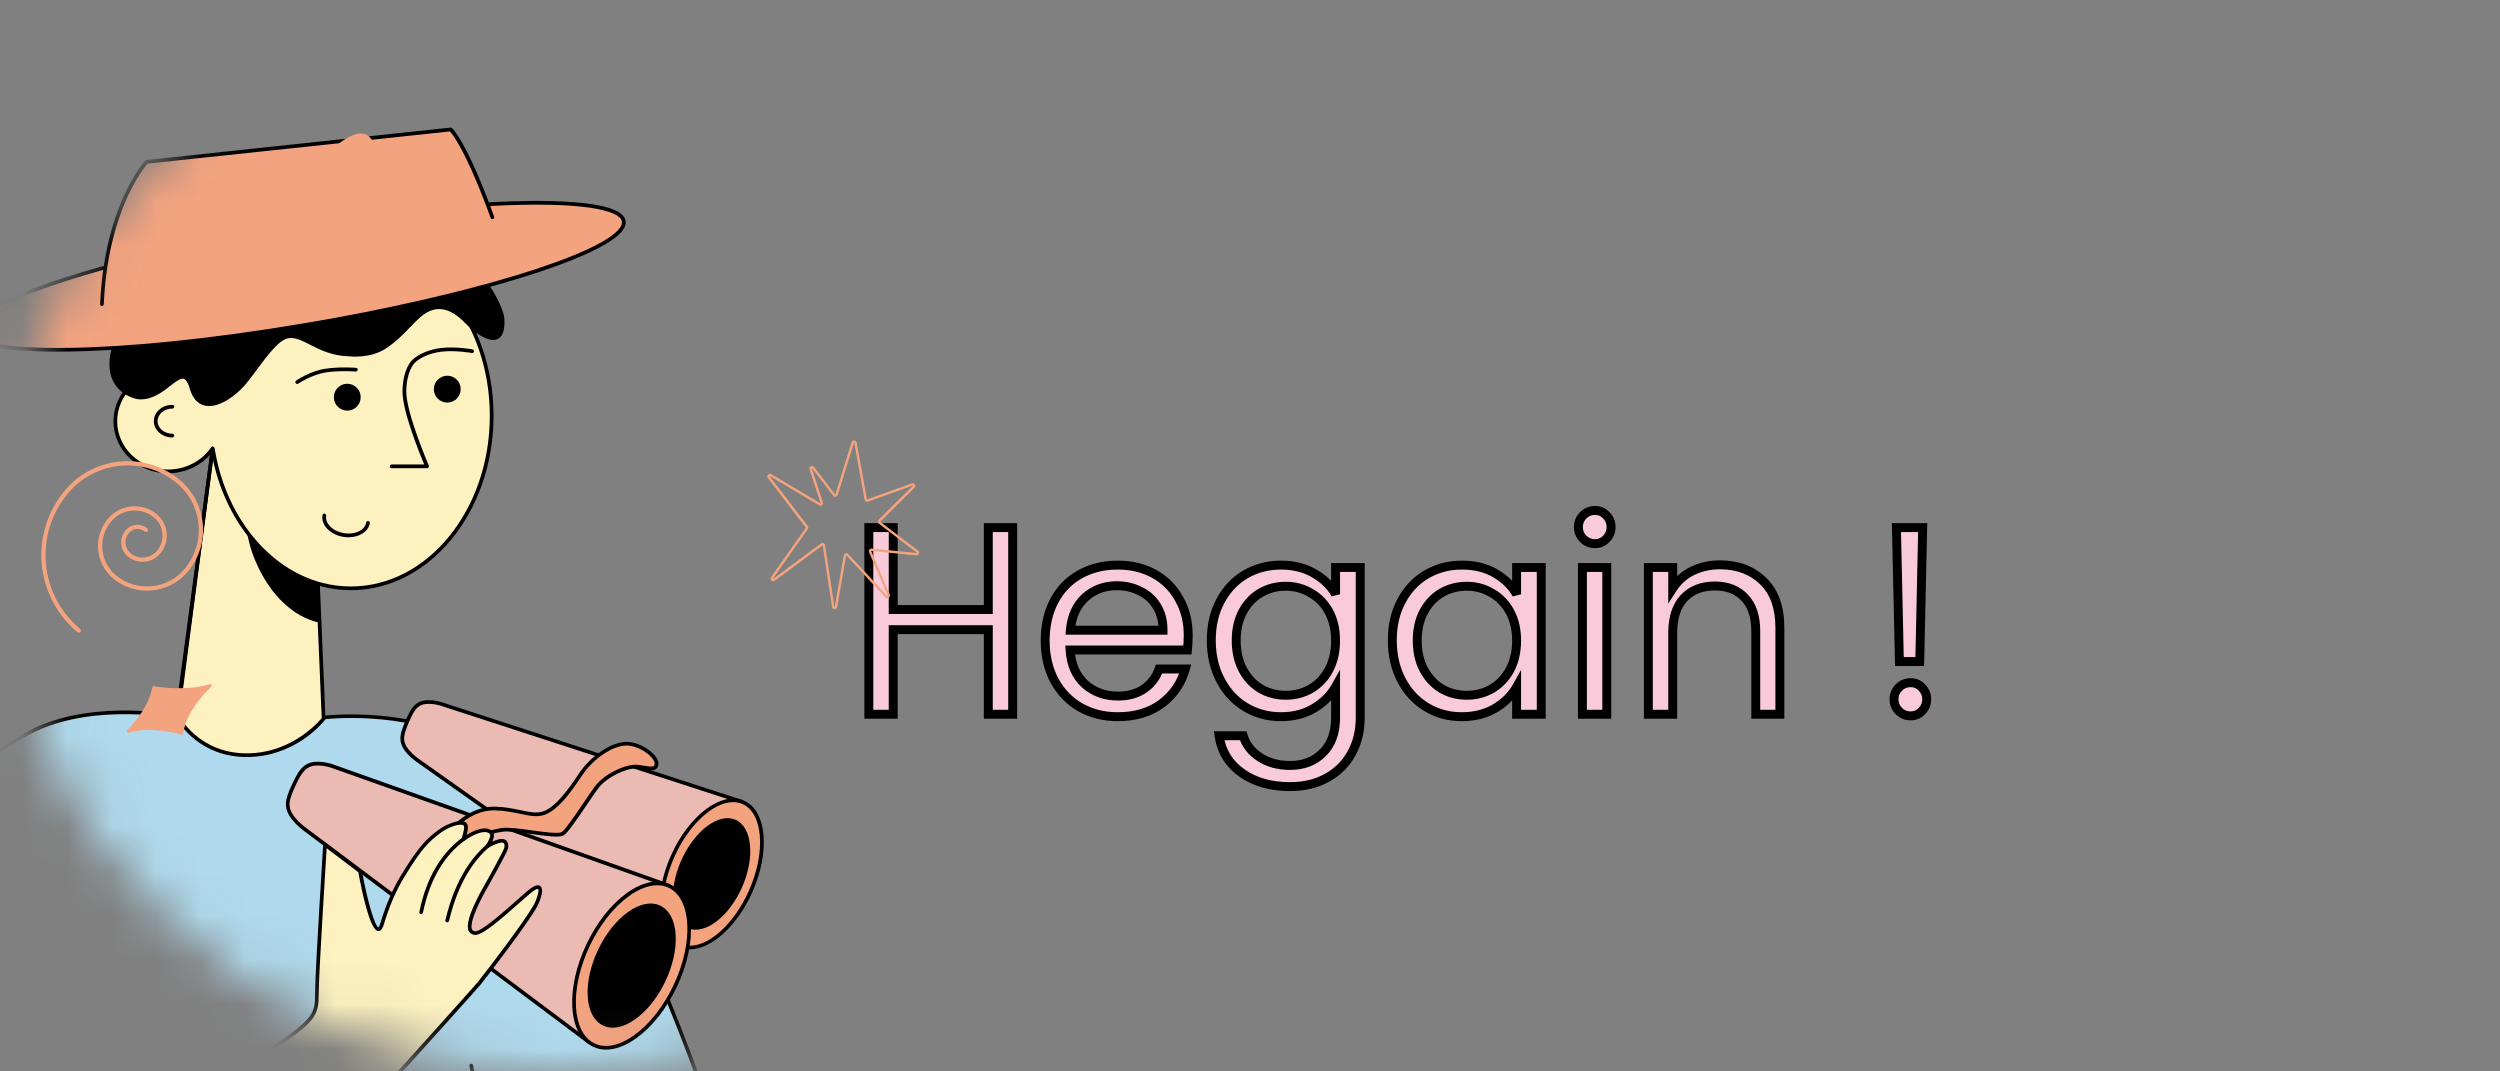 <svg width="56" height="24" viewBox="0 0 56 24" fill="none" xmlns="http://www.w3.org/2000/svg">
<rect x="0" y="0" width="56" height="24" fill="#808080" stroke="none"/>
<path d="M22.684 11.818V16H22.138V14.104H20.008V16H19.462V11.818H20.008V13.654H22.138V11.818H22.684ZM26.616 14.23C26.616 14.334 26.61 14.444 26.598 14.56H23.97C23.99 14.884 24.1 15.138 24.3 15.322C24.504 15.502 24.75 15.592 25.038 15.592C25.274 15.592 25.47 15.538 25.626 15.43C25.786 15.318 25.898 15.17 25.962 14.986H26.55C26.462 15.302 26.286 15.56 26.022 15.76C25.758 15.956 25.43 16.054 25.038 16.054C24.726 16.054 24.446 15.984 24.198 15.844C23.954 15.704 23.762 15.506 23.622 15.25C23.482 14.99 23.412 14.69 23.412 14.35C23.412 14.01 23.48 13.712 23.616 13.456C23.752 13.2 23.942 13.004 24.186 12.868C24.434 12.728 24.718 12.658 25.038 12.658C25.35 12.658 25.626 12.726 25.866 12.862C26.106 12.998 26.29 13.186 26.418 13.426C26.55 13.662 26.616 13.93 26.616 14.23ZM26.052 14.116C26.052 13.908 26.006 13.73 25.914 13.582C25.822 13.43 25.696 13.316 25.536 13.24C25.38 13.16 25.206 13.12 25.014 13.12C24.738 13.12 24.502 13.208 24.306 13.384C24.114 13.56 24.004 13.804 23.976 14.116H26.052ZM28.693 12.658C28.977 12.658 29.225 12.72 29.437 12.844C29.653 12.968 29.813 13.124 29.917 13.312V12.712H30.469V16.072C30.469 16.372 30.405 16.638 30.277 16.87C30.149 17.106 29.965 17.29 29.725 17.422C29.489 17.554 29.213 17.62 28.897 17.62C28.465 17.62 28.105 17.518 27.817 17.314C27.529 17.11 27.359 16.832 27.307 16.48H27.847C27.907 16.68 28.031 16.84 28.219 16.96C28.407 17.084 28.633 17.146 28.897 17.146C29.197 17.146 29.441 17.052 29.629 16.864C29.821 16.676 29.917 16.412 29.917 16.072V15.382C29.809 15.574 29.649 15.734 29.437 15.862C29.225 15.99 28.977 16.054 28.693 16.054C28.401 16.054 28.135 15.982 27.895 15.838C27.659 15.694 27.473 15.492 27.337 15.232C27.201 14.972 27.133 14.676 27.133 14.344C27.133 14.008 27.201 13.714 27.337 13.462C27.473 13.206 27.659 13.008 27.895 12.868C28.135 12.728 28.401 12.658 28.693 12.658ZM29.917 14.35C29.917 14.102 29.867 13.886 29.767 13.702C29.667 13.518 29.531 13.378 29.359 13.282C29.191 13.182 29.005 13.132 28.801 13.132C28.597 13.132 28.411 13.18 28.243 13.276C28.075 13.372 27.941 13.512 27.841 13.696C27.741 13.88 27.691 14.096 27.691 14.344C27.691 14.596 27.741 14.816 27.841 15.004C27.941 15.188 28.075 15.33 28.243 15.43C28.411 15.526 28.597 15.574 28.801 15.574C29.005 15.574 29.191 15.526 29.359 15.43C29.531 15.33 29.667 15.188 29.767 15.004C29.867 14.816 29.917 14.598 29.917 14.35ZM31.188 14.344C31.188 14.008 31.256 13.714 31.392 13.462C31.528 13.206 31.714 13.008 31.95 12.868C32.19 12.728 32.456 12.658 32.748 12.658C33.036 12.658 33.286 12.72 33.498 12.844C33.71 12.968 33.868 13.124 33.972 13.312V12.712H34.524V16H33.972V15.388C33.864 15.58 33.702 15.74 33.486 15.868C33.274 15.992 33.026 16.054 32.742 16.054C32.45 16.054 32.186 15.982 31.95 15.838C31.714 15.694 31.528 15.492 31.392 15.232C31.256 14.972 31.188 14.676 31.188 14.344ZM33.972 14.35C33.972 14.102 33.922 13.886 33.822 13.702C33.722 13.518 33.586 13.378 33.414 13.282C33.246 13.182 33.06 13.132 32.856 13.132C32.652 13.132 32.466 13.18 32.298 13.276C32.13 13.372 31.996 13.512 31.896 13.696C31.796 13.88 31.746 14.096 31.746 14.344C31.746 14.596 31.796 14.816 31.896 15.004C31.996 15.188 32.13 15.33 32.298 15.43C32.466 15.526 32.652 15.574 32.856 15.574C33.06 15.574 33.246 15.526 33.414 15.43C33.586 15.33 33.722 15.188 33.822 15.004C33.922 14.816 33.972 14.598 33.972 14.35ZM35.728 12.178C35.624 12.178 35.536 12.142 35.464 12.07C35.392 11.998 35.356 11.91 35.356 11.806C35.356 11.702 35.392 11.614 35.464 11.542C35.536 11.47 35.624 11.434 35.728 11.434C35.828 11.434 35.912 11.47 35.98 11.542C36.052 11.614 36.088 11.702 36.088 11.806C36.088 11.91 36.052 11.998 35.98 12.07C35.912 12.142 35.828 12.178 35.728 12.178ZM35.992 12.712V16H35.446V12.712H35.992ZM38.525 12.652C38.925 12.652 39.249 12.774 39.497 13.018C39.745 13.258 39.869 13.606 39.869 14.062V16H39.329V14.14C39.329 13.812 39.247 13.562 39.083 13.39C38.919 13.214 38.695 13.126 38.411 13.126C38.123 13.126 37.893 13.216 37.721 13.396C37.553 13.576 37.469 13.838 37.469 14.182V16H36.923V12.712H37.469V13.18C37.577 13.012 37.723 12.882 37.907 12.79C38.095 12.698 38.301 12.652 38.525 12.652ZM43.068 11.818L43.002 14.818H42.546L42.48 11.818H43.068ZM42.798 16.036C42.694 16.036 42.606 16 42.534 15.928C42.462 15.856 42.426 15.768 42.426 15.664C42.426 15.56 42.462 15.472 42.534 15.4C42.606 15.328 42.694 15.292 42.798 15.292C42.898 15.292 42.982 15.328 43.05 15.4C43.122 15.472 43.158 15.56 43.158 15.664C43.158 15.768 43.122 15.856 43.05 15.928C42.982 16 42.898 16.036 42.798 16.036Z" fill="#F9CADA"/>
<path d="M22.684 11.818H22.784V11.718H22.684V11.818ZM22.684 16V16.1H22.784V16H22.684ZM22.138 16H22.038V16.1H22.138V16ZM22.138 14.104H22.238V14.004H22.138V14.104ZM20.008 14.104V14.004H19.908V14.104H20.008ZM20.008 16V16.1H20.108V16H20.008ZM19.462 16H19.362V16.1H19.462V16ZM19.462 11.818V11.718H19.362V11.818H19.462ZM20.008 11.818H20.108V11.718H20.008V11.818ZM20.008 13.654H19.908V13.754H20.008V13.654ZM22.138 13.654V13.754H22.238V13.654H22.138ZM22.138 11.818V11.718H22.038V11.818H22.138ZM22.584 11.818V16H22.784V11.818H22.584ZM22.684 15.9H22.138V16.1H22.684V15.9ZM22.238 16V14.104H22.038V16H22.238ZM22.138 14.004H20.008V14.204H22.138V14.004ZM19.908 14.104V16H20.108V14.104H19.908ZM20.008 15.9H19.462V16.1H20.008V15.9ZM19.562 16V11.818H19.362V16H19.562ZM19.462 11.918H20.008V11.718H19.462V11.918ZM19.908 11.818V13.654H20.108V11.818H19.908ZM20.008 13.754H22.138V13.554H20.008V13.754ZM22.238 13.654V11.818H22.038V13.654H22.238ZM22.138 11.918H22.684V11.718H22.138V11.918ZM26.598 14.56V14.66H26.689L26.698 14.57L26.598 14.56ZM23.97 14.56V14.46H23.864L23.87 14.566L23.97 14.56ZM24.3 15.322L24.233 15.396L24.234 15.397L24.3 15.322ZM25.626 15.43L25.683 15.512L25.684 15.512L25.626 15.43ZM25.962 14.986V14.886H25.891L25.868 14.953L25.962 14.986ZM26.55 14.986L26.647 15.013L26.682 14.886H26.55V14.986ZM26.022 15.76L26.082 15.84L26.083 15.84L26.022 15.76ZM24.198 15.844L24.148 15.931L24.149 15.931L24.198 15.844ZM23.622 15.25L23.534 15.297L23.535 15.298L23.622 15.25ZM23.616 13.456L23.705 13.503L23.705 13.503L23.616 13.456ZM24.186 12.868L24.235 12.955L24.235 12.955L24.186 12.868ZM25.866 12.862L25.817 12.949L25.817 12.949L25.866 12.862ZM26.418 13.426L26.33 13.473L26.331 13.475L26.418 13.426ZM26.052 14.116V14.216H26.152V14.116H26.052ZM25.914 13.582L25.829 13.634L25.829 13.635L25.914 13.582ZM25.536 13.24L25.491 13.329L25.493 13.33L25.536 13.24ZM24.306 13.384L24.239 13.31L24.239 13.31L24.306 13.384ZM23.976 14.116L23.877 14.107L23.867 14.216H23.976V14.116ZM26.516 14.23C26.516 14.33 26.511 14.437 26.499 14.55L26.698 14.57C26.71 14.451 26.716 14.338 26.716 14.23H26.516ZM26.598 14.46H23.97V14.66H26.598V14.46ZM23.87 14.566C23.892 14.911 24.01 15.191 24.233 15.396L24.368 15.248C24.191 15.085 24.089 14.857 24.07 14.554L23.87 14.566ZM24.234 15.397C24.457 15.594 24.727 15.692 25.038 15.692V15.492C24.773 15.492 24.551 15.41 24.366 15.247L24.234 15.397ZM25.038 15.692C25.29 15.692 25.507 15.634 25.683 15.512L25.569 15.348C25.434 15.442 25.259 15.492 25.038 15.492V15.692ZM25.684 15.512C25.861 15.388 25.986 15.223 26.057 15.019L25.868 14.953C25.811 15.117 25.712 15.248 25.569 15.348L25.684 15.512ZM25.962 15.086H26.55V14.886H25.962V15.086ZM26.454 14.959C26.372 15.254 26.209 15.493 25.962 15.68L26.083 15.84C26.364 15.627 26.553 15.35 26.647 15.013L26.454 14.959ZM25.963 15.68C25.719 15.861 25.413 15.954 25.038 15.954V16.154C25.448 16.154 25.797 16.051 26.082 15.84L25.963 15.68ZM25.038 15.954C24.742 15.954 24.479 15.888 24.247 15.757L24.149 15.931C24.413 16.08 24.711 16.154 25.038 16.154V15.954ZM24.248 15.757C24.021 15.627 23.841 15.443 23.71 15.202L23.535 15.298C23.683 15.569 23.888 15.781 24.148 15.931L24.248 15.757ZM23.71 15.203C23.579 14.959 23.512 14.676 23.512 14.35H23.312C23.312 14.704 23.385 15.021 23.534 15.297L23.71 15.203ZM23.512 14.35C23.512 14.024 23.578 13.742 23.705 13.503L23.528 13.409C23.383 13.682 23.312 13.996 23.312 14.35H23.512ZM23.705 13.503C23.832 13.263 24.009 13.082 24.235 12.955L24.138 12.781C23.876 12.926 23.673 13.137 23.528 13.409L23.705 13.503ZM24.235 12.955C24.467 12.825 24.733 12.758 25.038 12.758V12.558C24.703 12.558 24.402 12.631 24.137 12.781L24.235 12.955ZM25.038 12.758C25.335 12.758 25.594 12.823 25.817 12.949L25.916 12.775C25.659 12.629 25.365 12.558 25.038 12.558V12.758ZM25.817 12.949C26.041 13.076 26.211 13.25 26.33 13.473L26.506 13.379C26.369 13.122 26.172 12.92 25.916 12.775L25.817 12.949ZM26.331 13.475C26.454 13.694 26.516 13.945 26.516 14.23H26.716C26.716 13.915 26.647 13.63 26.506 13.377L26.331 13.475ZM26.152 14.116C26.152 13.893 26.103 13.696 25.999 13.529L25.829 13.635C25.91 13.764 25.952 13.923 25.952 14.116H26.152ZM26 13.53C25.898 13.361 25.757 13.234 25.579 13.15L25.493 13.33C25.636 13.398 25.747 13.498 25.829 13.634L26 13.53ZM25.582 13.151C25.41 13.063 25.221 13.02 25.014 13.02V13.22C25.192 13.22 25.35 13.257 25.491 13.329L25.582 13.151ZM25.014 13.02C24.715 13.02 24.455 13.116 24.239 13.31L24.373 13.458C24.55 13.3 24.762 13.22 25.014 13.22V13.02ZM24.239 13.31C24.025 13.506 23.906 13.775 23.877 14.107L24.076 14.125C24.102 13.832 24.204 13.614 24.374 13.458L24.239 13.31ZM23.976 14.216H26.052V14.016H23.976V14.216ZM29.437 12.844L29.387 12.93L29.387 12.931L29.437 12.844ZM29.917 13.312L29.829 13.36L30.017 13.312H29.917ZM29.917 12.712V12.612H29.817V12.712H29.917ZM30.469 12.712H30.569V12.612H30.469V12.712ZM30.277 16.87L30.189 16.822L30.189 16.822L30.277 16.87ZM29.725 17.422L29.677 17.334L29.676 17.335L29.725 17.422ZM27.817 17.314L27.759 17.396L27.759 17.396L27.817 17.314ZM27.307 16.48V16.38H27.191L27.208 16.495L27.307 16.48ZM27.847 16.48L27.943 16.451L27.921 16.38H27.847V16.48ZM28.219 16.96L28.274 16.877L28.273 16.876L28.219 16.96ZM29.629 16.864L29.559 16.793L29.558 16.793L29.629 16.864ZM29.917 15.382H30.017V15L29.83 15.333L29.917 15.382ZM29.437 15.862L29.385 15.776L29.437 15.862ZM27.895 15.838L27.843 15.923L27.844 15.924L27.895 15.838ZM27.337 15.232L27.426 15.186L27.426 15.186L27.337 15.232ZM27.337 13.462L27.425 13.509L27.425 13.509L27.337 13.462ZM27.895 12.868L27.845 12.782L27.844 12.782L27.895 12.868ZM29.359 13.282L29.308 13.368L29.31 13.369L29.359 13.282ZM28.243 13.276L28.193 13.189L28.193 13.189L28.243 13.276ZM27.841 13.696L27.929 13.744L27.929 13.744L27.841 13.696ZM27.841 15.004L27.753 15.051L27.753 15.052L27.841 15.004ZM28.243 15.43L28.192 15.516L28.193 15.517L28.243 15.43ZM29.359 15.43L29.409 15.517L29.409 15.517L29.359 15.43ZM29.767 15.004L29.855 15.052L29.855 15.051L29.767 15.004ZM28.693 12.758C28.962 12.758 29.192 12.817 29.387 12.93L29.488 12.758C29.258 12.623 28.992 12.558 28.693 12.558V12.758ZM29.387 12.931C29.59 13.047 29.736 13.191 29.829 13.36L30.005 13.264C29.89 13.057 29.716 12.889 29.487 12.757L29.387 12.931ZM30.017 13.312V12.712H29.817V13.312H30.017ZM29.917 12.812H30.469V12.612H29.917V12.812ZM30.369 12.712V16.072H30.569V12.712H30.369ZM30.369 16.072C30.369 16.357 30.308 16.606 30.189 16.822L30.365 16.918C30.502 16.67 30.569 16.387 30.569 16.072H30.369ZM30.189 16.822C30.07 17.041 29.9 17.211 29.677 17.334L29.773 17.51C30.03 17.369 30.228 17.171 30.365 16.918L30.189 16.822ZM29.676 17.335C29.457 17.457 29.199 17.52 28.897 17.52V17.72C29.227 17.72 29.521 17.651 29.774 17.509L29.676 17.335ZM28.897 17.52C28.481 17.52 28.142 17.422 27.875 17.232L27.759 17.396C28.068 17.614 28.449 17.72 28.897 17.72V17.52ZM27.875 17.232C27.609 17.044 27.454 16.791 27.406 16.465L27.208 16.495C27.264 16.873 27.449 17.176 27.759 17.396L27.875 17.232ZM27.307 16.58H27.847V16.38H27.307V16.58ZM27.751 16.509C27.819 16.733 27.959 16.912 28.165 17.044L28.273 16.876C28.104 16.768 27.995 16.627 27.943 16.451L27.751 16.509ZM28.164 17.044C28.371 17.18 28.617 17.246 28.897 17.246V17.046C28.649 17.046 28.443 16.988 28.274 16.877L28.164 17.044ZM28.897 17.246C29.22 17.246 29.491 17.144 29.7 16.935L29.558 16.793C29.392 16.96 29.174 17.046 28.897 17.046V17.246ZM29.699 16.936C29.915 16.724 30.017 16.431 30.017 16.072H29.817C29.817 16.393 29.727 16.628 29.559 16.793L29.699 16.936ZM30.017 16.072V15.382H29.817V16.072H30.017ZM29.83 15.333C29.731 15.508 29.584 15.656 29.385 15.776L29.489 15.948C29.714 15.812 29.887 15.64 30.004 15.431L29.83 15.333ZM29.385 15.776C29.191 15.894 28.962 15.954 28.693 15.954V16.154C28.992 16.154 29.259 16.086 29.489 15.948L29.385 15.776ZM28.693 15.954C28.418 15.954 28.17 15.886 27.946 15.752L27.844 15.924C28.1 16.078 28.384 16.154 28.693 16.154V15.954ZM27.947 15.753C27.727 15.619 27.554 15.431 27.426 15.186L27.248 15.278C27.392 15.553 27.59 15.769 27.843 15.923L27.947 15.753ZM27.426 15.186C27.298 14.942 27.233 14.662 27.233 14.344H27.033C27.033 14.69 27.104 15.002 27.248 15.278L27.426 15.186ZM27.233 14.344C27.233 14.022 27.298 13.745 27.425 13.509L27.249 13.415C27.104 13.683 27.033 13.994 27.033 14.344H27.233ZM27.425 13.509C27.553 13.268 27.727 13.084 27.946 12.954L27.844 12.782C27.591 12.932 27.393 13.144 27.249 13.415L27.425 13.509ZM27.945 12.954C28.169 12.824 28.418 12.758 28.693 12.758V12.558C28.384 12.558 28.101 12.632 27.845 12.782L27.945 12.954ZM30.017 14.35C30.017 14.088 29.964 13.855 29.855 13.654L29.679 13.75C29.77 13.917 29.817 14.116 29.817 14.35H30.017ZM29.855 13.654C29.746 13.455 29.597 13.3 29.408 13.195L29.31 13.369C29.465 13.456 29.588 13.581 29.679 13.75L29.855 13.654ZM29.41 13.196C29.226 13.086 29.022 13.032 28.801 13.032V13.232C28.988 13.232 29.156 13.277 29.308 13.368L29.41 13.196ZM28.801 13.032C28.581 13.032 28.377 13.084 28.193 13.189L28.293 13.363C28.445 13.276 28.613 13.232 28.801 13.232V13.032ZM28.193 13.189C28.008 13.295 27.861 13.449 27.753 13.648L27.929 13.744C28.021 13.575 28.142 13.449 28.293 13.363L28.193 13.189ZM27.753 13.648C27.644 13.849 27.591 14.082 27.591 14.344H27.791C27.791 14.11 27.838 13.911 27.929 13.744L27.753 13.648ZM27.591 14.344C27.591 14.609 27.644 14.846 27.753 15.051L27.929 14.957C27.838 14.786 27.791 14.583 27.791 14.344H27.591ZM27.753 15.052C27.861 15.25 28.007 15.406 28.192 15.516L28.294 15.344C28.143 15.254 28.021 15.126 27.929 14.956L27.753 15.052ZM28.193 15.517C28.377 15.622 28.581 15.674 28.801 15.674V15.474C28.613 15.474 28.445 15.43 28.293 15.343L28.193 15.517ZM28.801 15.674C29.021 15.674 29.225 15.622 29.409 15.517L29.309 15.343C29.157 15.43 28.989 15.474 28.801 15.474V15.674ZM29.409 15.517C29.598 15.407 29.747 15.251 29.855 15.052L29.679 14.956C29.587 15.125 29.464 15.253 29.309 15.344L29.409 15.517ZM29.855 15.051C29.964 14.846 30.017 14.612 30.017 14.35H29.817C29.817 14.584 29.77 14.786 29.679 14.957L29.855 15.051ZM31.392 13.462L31.48 13.509L31.48 13.509L31.392 13.462ZM31.95 12.868L31.899 12.782L31.899 12.782L31.95 12.868ZM33.498 12.844L33.447 12.93L33.447 12.93L33.498 12.844ZM33.972 13.312L33.884 13.36L34.072 13.312H33.972ZM33.972 12.712V12.612H33.872V12.712H33.972ZM34.524 12.712H34.624V12.612H34.524V12.712ZM34.524 16V16.1H34.624V16H34.524ZM33.972 16H33.872V16.1H33.972V16ZM33.972 15.388H34.072V15.006L33.885 15.339L33.972 15.388ZM33.486 15.868L33.536 15.954L33.537 15.954L33.486 15.868ZM31.95 15.838L31.898 15.923L31.898 15.923L31.95 15.838ZM31.392 15.232L31.48 15.186L31.48 15.186L31.392 15.232ZM33.414 13.282L33.362 13.368L33.365 13.369L33.414 13.282ZM32.298 13.276L32.248 13.189L32.248 13.189L32.298 13.276ZM31.896 13.696L31.984 13.744L31.984 13.744L31.896 13.696ZM31.896 15.004L31.807 15.051L31.808 15.052L31.896 15.004ZM32.298 15.43L32.246 15.516L32.248 15.517L32.298 15.43ZM33.414 15.43L33.463 15.517L33.464 15.517L33.414 15.43ZM33.822 15.004L33.91 15.052L33.91 15.051L33.822 15.004ZM31.288 14.344C31.288 14.022 31.353 13.745 31.48 13.509L31.304 13.415C31.159 13.683 31.088 13.994 31.088 14.344H31.288ZM31.48 13.509C31.608 13.268 31.781 13.084 32.001 12.954L31.899 12.782C31.646 12.932 31.448 13.144 31.303 13.415L31.48 13.509ZM32 12.954C32.224 12.824 32.472 12.758 32.748 12.758V12.558C32.439 12.558 32.155 12.632 31.899 12.782L32 12.954ZM32.748 12.758C33.021 12.758 33.253 12.817 33.447 12.93L33.548 12.758C33.318 12.623 33.05 12.558 32.748 12.558V12.758ZM33.447 12.93C33.646 13.047 33.79 13.19 33.884 13.36L34.059 13.264C33.945 13.058 33.773 12.889 33.548 12.758L33.447 12.93ZM34.072 13.312V12.712H33.872V13.312H34.072ZM33.972 12.812H34.524V12.612H33.972V12.812ZM34.424 12.712V16H34.624V12.712H34.424ZM34.524 15.9H33.972V16.1H34.524V15.9ZM34.072 16V15.388H33.872V16H34.072ZM33.885 15.339C33.786 15.514 33.638 15.662 33.435 15.782L33.537 15.954C33.766 15.818 33.941 15.646 34.059 15.437L33.885 15.339ZM33.435 15.782C33.241 15.895 33.011 15.954 32.742 15.954V16.154C33.041 16.154 33.307 16.089 33.536 15.954L33.435 15.782ZM32.742 15.954C32.467 15.954 32.221 15.886 32.002 15.753L31.898 15.923C32.15 16.078 32.432 16.154 32.742 16.154V15.954ZM32.002 15.753C31.782 15.619 31.608 15.431 31.48 15.186L31.303 15.278C31.447 15.553 31.645 15.769 31.898 15.923L32.002 15.753ZM31.48 15.186C31.353 14.942 31.288 14.662 31.288 14.344H31.088C31.088 14.69 31.159 15.002 31.303 15.278L31.48 15.186ZM34.072 14.35C34.072 14.088 34.019 13.855 33.91 13.654L33.734 13.75C33.825 13.917 33.872 14.116 33.872 14.35H34.072ZM33.91 13.654C33.801 13.455 33.652 13.3 33.462 13.195L33.365 13.369C33.519 13.456 33.642 13.581 33.734 13.75L33.91 13.654ZM33.465 13.196C33.281 13.086 33.077 13.032 32.856 13.032V13.232C33.042 13.232 33.211 13.277 33.362 13.368L33.465 13.196ZM32.856 13.032C32.635 13.032 32.432 13.084 32.248 13.189L32.347 13.363C32.499 13.276 32.668 13.232 32.856 13.232V13.032ZM32.248 13.189C32.063 13.295 31.916 13.449 31.808 13.648L31.984 13.744C32.075 13.575 32.197 13.449 32.347 13.363L32.248 13.189ZM31.808 13.648C31.698 13.849 31.646 14.082 31.646 14.344H31.846C31.846 14.11 31.893 13.911 31.984 13.744L31.808 13.648ZM31.646 14.344C31.646 14.609 31.698 14.846 31.807 15.051L31.984 14.957C31.893 14.786 31.846 14.583 31.846 14.344H31.646ZM31.808 15.052C31.916 15.25 32.062 15.406 32.246 15.516L32.349 15.344C32.197 15.254 32.076 15.126 31.984 14.956L31.808 15.052ZM32.248 15.517C32.432 15.622 32.635 15.674 32.856 15.674V15.474C32.668 15.474 32.499 15.43 32.347 15.343L32.248 15.517ZM32.856 15.674C33.076 15.674 33.279 15.622 33.463 15.517L33.364 15.343C33.212 15.43 33.043 15.474 32.856 15.474V15.674ZM33.464 15.517C33.653 15.407 33.801 15.251 33.91 15.052L33.734 14.956C33.642 15.125 33.519 15.253 33.363 15.344L33.464 15.517ZM33.91 15.051C34.019 14.846 34.072 14.612 34.072 14.35H33.872C33.872 14.584 33.825 14.786 33.733 14.957L33.91 15.051ZM35.464 12.07L35.535 11.999L35.535 11.999L35.464 12.07ZM35.464 11.542L35.535 11.613L35.535 11.613L35.464 11.542ZM35.98 11.542L35.908 11.611L35.91 11.613L35.98 11.542ZM35.98 12.07L35.91 11.999L35.908 12.001L35.98 12.07ZM35.992 12.712H36.092V12.612H35.992V12.712ZM35.992 16V16.1H36.092V16H35.992ZM35.446 16H35.346V16.1H35.446V16ZM35.446 12.712V12.612H35.346V12.712H35.446ZM35.728 12.078C35.65 12.078 35.588 12.052 35.535 11.999L35.394 12.141C35.485 12.232 35.599 12.278 35.728 12.278V12.078ZM35.535 11.999C35.482 11.947 35.456 11.884 35.456 11.806H35.256C35.256 11.936 35.303 12.05 35.394 12.141L35.535 11.999ZM35.456 11.806C35.456 11.728 35.482 11.665 35.535 11.613L35.394 11.471C35.303 11.562 35.256 11.676 35.256 11.806H35.456ZM35.535 11.613C35.588 11.56 35.65 11.534 35.728 11.534V11.334C35.599 11.334 35.485 11.38 35.394 11.471L35.535 11.613ZM35.728 11.534C35.801 11.534 35.859 11.559 35.908 11.611L36.053 11.473C35.966 11.381 35.856 11.334 35.728 11.334V11.534ZM35.91 11.613C35.962 11.665 35.988 11.728 35.988 11.806H36.188C36.188 11.676 36.142 11.562 36.051 11.471L35.91 11.613ZM35.988 11.806C35.988 11.884 35.962 11.947 35.91 11.999L36.051 12.141C36.142 12.05 36.188 11.936 36.188 11.806H35.988ZM35.908 12.001C35.859 12.053 35.801 12.078 35.728 12.078V12.278C35.856 12.278 35.966 12.231 36.053 12.139L35.908 12.001ZM35.892 12.712V16H36.092V12.712H35.892ZM35.992 15.9H35.446V16.1H35.992V15.9ZM35.546 16V12.712H35.346V16H35.546ZM35.446 12.812H35.992V12.612H35.446V12.812ZM39.497 13.018L39.427 13.089L39.427 13.09L39.497 13.018ZM39.869 16V16.1H39.969V16H39.869ZM39.329 16H39.229V16.1H39.329V16ZM39.083 13.39L39.01 13.458L39.011 13.459L39.083 13.39ZM37.721 13.396L37.649 13.327L37.648 13.328L37.721 13.396ZM37.469 16V16.1H37.569V16H37.469ZM36.923 16H36.823V16.1H36.923V16ZM36.923 12.712V12.612H36.823V12.712H36.923ZM37.469 12.712H37.569V12.612H37.469V12.712ZM37.469 13.18H37.369V13.521L37.553 13.234L37.469 13.18ZM37.907 12.79L37.863 12.7L37.862 12.701L37.907 12.79ZM38.525 12.752C38.903 12.752 39.2 12.867 39.427 13.089L39.567 12.947C39.297 12.681 38.947 12.552 38.525 12.552V12.752ZM39.427 13.09C39.65 13.306 39.769 13.624 39.769 14.062H39.969C39.969 13.588 39.84 13.21 39.566 12.946L39.427 13.09ZM39.769 14.062V16H39.969V14.062H39.769ZM39.869 15.9H39.329V16.1H39.869V15.9ZM39.429 16V14.14H39.229V16H39.429ZM39.429 14.14C39.429 13.796 39.343 13.518 39.155 13.321L39.011 13.459C39.151 13.606 39.229 13.828 39.229 14.14H39.429ZM39.156 13.322C38.97 13.122 38.717 13.026 38.411 13.026V13.226C38.673 13.226 38.868 13.306 39.01 13.458L39.156 13.322ZM38.411 13.026C38.1 13.026 37.843 13.124 37.649 13.327L37.793 13.465C37.943 13.308 38.146 13.226 38.411 13.226V13.026ZM37.648 13.328C37.457 13.533 37.369 13.823 37.369 14.182H37.569C37.569 13.853 37.649 13.62 37.794 13.464L37.648 13.328ZM37.369 14.182V16H37.569V14.182H37.369ZM37.469 15.9H36.923V16.1H37.469V15.9ZM37.023 16V12.712H36.823V16H37.023ZM36.923 12.812H37.469V12.612H36.923V12.812ZM37.369 12.712V13.18H37.569V12.712H37.369ZM37.553 13.234C37.651 13.082 37.783 12.964 37.952 12.879L37.862 12.701C37.663 12.8 37.503 12.942 37.385 13.126L37.553 13.234ZM37.951 12.88C38.124 12.795 38.315 12.752 38.525 12.752V12.552C38.287 12.552 38.066 12.601 37.863 12.7L37.951 12.88ZM43.068 11.818L43.168 11.82L43.171 11.718H43.068V11.818ZM43.002 14.818V14.918H43.1L43.102 14.82L43.002 14.818ZM42.546 14.818L42.447 14.82L42.449 14.918H42.546V14.818ZM42.48 11.818V11.718H42.378L42.38 11.82L42.48 11.818ZM42.534 15.928L42.464 15.999L42.464 15.999L42.534 15.928ZM42.534 15.4L42.605 15.471L42.605 15.471L42.534 15.4ZM43.05 15.4L42.978 15.469L42.98 15.471L43.05 15.4ZM43.05 15.928L42.98 15.857L42.978 15.859L43.05 15.928ZM42.968 11.816L42.903 14.816L43.102 14.82L43.168 11.82L42.968 11.816ZM43.002 14.718H42.546V14.918H43.002V14.718ZM42.646 14.816L42.58 11.816L42.38 11.82L42.447 14.82L42.646 14.816ZM42.48 11.918H43.068V11.718H42.48V11.918ZM42.798 15.936C42.72 15.936 42.658 15.91 42.605 15.857L42.464 15.999C42.555 16.09 42.669 16.136 42.798 16.136V15.936ZM42.605 15.857C42.552 15.805 42.526 15.742 42.526 15.664H42.326C42.326 15.794 42.373 15.908 42.464 15.999L42.605 15.857ZM42.526 15.664C42.526 15.586 42.552 15.524 42.605 15.471L42.464 15.329C42.373 15.421 42.326 15.534 42.326 15.664H42.526ZM42.605 15.471C42.658 15.418 42.72 15.392 42.798 15.392V15.192C42.669 15.192 42.555 15.238 42.464 15.329L42.605 15.471ZM42.798 15.392C42.871 15.392 42.929 15.417 42.978 15.469L43.123 15.331C43.036 15.239 42.926 15.192 42.798 15.192V15.392ZM42.98 15.471C43.032 15.524 43.058 15.586 43.058 15.664H43.258C43.258 15.534 43.212 15.421 43.121 15.329L42.98 15.471ZM43.058 15.664C43.058 15.742 43.032 15.805 42.98 15.857L43.121 15.999C43.212 15.908 43.258 15.794 43.258 15.664H43.058ZM42.978 15.859C42.929 15.911 42.871 15.936 42.798 15.936V16.136C42.926 16.136 43.036 16.089 43.123 15.997L42.978 15.859Z" fill="black"/>
<mask id="mask0_234_2880" style="mask-type:alpha" maskUnits="userSpaceOnUse" x="0" y="0" width="26" height="24">
<path d="M24.557 12C24.557 18.331 19.192 23.5 12.528 23.5C5.865 23.5 0.5 18.331 0.5 12C0.5 5.669 5.865 0.5 12.528 0.5C19.192 0.5 24.557 5.669 24.557 12Z" fill="#D9D9D9" stroke="black"/>
</mask>
<g mask="url(#mask0_234_2880)">
<g clip-path="url(#clip0_234_2880)">
<path d="M7.124 13.073L7.249 16.059C7.249 16.059 7.358 16.602 7.264 16.872C7.171 17.142 4.406 17.47 4.406 17.47L3.639 16.814L3.978 16.056L4.763 10.044C4.553 10.355 4.18 10.559 3.764 10.559C3.112 10.559 2.585 10.055 2.585 9.434C2.585 8.813 3.113 8.309 3.764 8.309C4.171 8.309 4.529 8.506 4.742 8.805" fill="#FCF1BF"/>
<path d="M4.405 17.512C4.395 17.512 4.386 17.509 4.378 17.502L3.611 16.845C3.597 16.834 3.593 16.814 3.6 16.797L3.936 16.046L4.702 10.191C4.472 10.448 4.124 10.602 3.763 10.602C3.09 10.602 2.542 10.079 2.542 9.435C2.542 8.792 3.09 8.269 3.763 8.269C4.169 8.269 4.547 8.461 4.774 8.782C4.788 8.801 4.783 8.827 4.764 8.841C4.746 8.854 4.719 8.85 4.706 8.831C4.494 8.531 4.141 8.352 3.762 8.352C3.135 8.352 2.625 8.838 2.625 9.435C2.625 10.033 3.135 10.518 3.762 10.518C4.15 10.518 4.52 10.329 4.727 10.023C4.738 10.007 4.758 10 4.776 10.007C4.794 10.014 4.805 10.032 4.803 10.051L4.017 16.063C4.016 16.067 4.015 16.07 4.014 16.075L3.688 16.804L4.417 17.429C5.758 17.269 7.17 17.013 7.223 16.86C7.311 16.605 7.207 16.075 7.206 16.069L7.08 13.076C7.079 13.053 7.096 13.034 7.12 13.033C7.144 13.031 7.162 13.05 7.163 13.073L7.289 16.059C7.292 16.075 7.397 16.61 7.301 16.887C7.204 17.168 4.874 17.458 4.408 17.514C4.408 17.512 4.407 17.512 4.405 17.512Z" fill="black"/>
<path d="M5.495 11.453C5.497 11.584 5.503 12.047 5.709 12.538C5.908 13.013 6.196 13.433 6.618 13.718C6.9 13.909 7.195 13.956 7.195 13.956L7.105 13.079C7.105 13.079 6.542 12.921 6.277 12.66C6.016 12.401 5.908 12.302 5.495 11.453Z" fill="black"/>
<path d="M3.963 16.081C3.962 16.081 3.96 16.081 3.958 16.081C3.935 16.077 3.918 16.056 3.922 16.034L4.724 10.04C4.727 10.018 4.748 10.001 4.771 10.005C4.793 10.008 4.81 10.029 4.807 10.051L4.004 16.045C4.002 16.066 3.983 16.081 3.963 16.081Z" fill="black"/>
<path d="M4.743 8.807C5.007 6.999 6.311 5.451 7.861 5.451C9.602 5.451 11.014 7.181 11.014 9.315C11.014 11.45 9.602 13.18 7.861 13.18C7.631 13.18 7.408 13.149 7.192 13.092C7.17 13.086 7.146 13.079 7.124 13.073C7.105 13.067 7.085 13.061 7.067 13.055C5.9 12.683 4.995 11.511 4.766 10.046" fill="#FCF1BF"/>
<path d="M7.861 13.22C7.632 13.22 7.403 13.19 7.181 13.131C7.158 13.125 7.135 13.119 7.112 13.112C7.093 13.106 7.074 13.1 7.055 13.095C5.87 12.717 4.955 11.522 4.725 10.052C4.722 10.029 4.737 10.008 4.76 10.004C4.783 10.001 4.804 10.016 4.808 10.039C5.033 11.479 5.926 12.648 7.08 13.015C7.099 13.021 7.118 13.027 7.136 13.033C7.159 13.04 7.181 13.045 7.203 13.051C7.418 13.109 7.639 13.137 7.861 13.137C9.576 13.137 10.972 11.422 10.972 9.315C10.972 7.207 9.576 5.492 7.861 5.492C6.407 5.492 5.057 6.95 4.785 8.812C4.782 8.835 4.76 8.851 4.738 8.847C4.715 8.844 4.699 8.823 4.703 8.8C4.98 6.898 6.367 5.408 7.861 5.408C9.622 5.408 11.055 7.16 11.055 9.314C11.055 11.467 9.622 13.22 7.861 13.22Z" fill="black"/>
<path d="M6.657 8.601C6.644 8.601 6.63 8.595 6.623 8.583C6.61 8.564 6.615 8.538 6.634 8.526C6.646 8.516 6.952 8.31 7.286 8.26C7.616 8.211 7.96 8.238 7.974 8.239C7.998 8.241 8.014 8.261 8.013 8.284C8.011 8.307 7.989 8.324 7.968 8.322C7.964 8.322 7.618 8.295 7.299 8.342C6.984 8.39 6.685 8.592 6.681 8.594C6.673 8.599 6.665 8.601 6.657 8.601Z" fill="black"/>
<path d="M9.565 10.488H8.773C8.75 10.488 8.731 10.469 8.731 10.446C8.731 10.423 8.75 10.404 8.773 10.404H9.502C9.398 10.156 9.01 9.202 9.016 8.763C9.024 8.258 9.222 8.077 9.23 8.069C9.3 7.994 9.53 7.835 9.879 7.795C10.211 7.757 10.568 7.823 10.583 7.826C10.605 7.83 10.62 7.852 10.616 7.874C10.612 7.897 10.59 7.912 10.568 7.907C10.564 7.907 10.209 7.841 9.89 7.877C9.589 7.912 9.366 8.047 9.29 8.128C9.285 8.132 9.107 8.3 9.101 8.764C9.094 9.242 9.6 10.417 9.605 10.428C9.61 10.441 9.609 10.456 9.601 10.468C9.594 10.479 9.579 10.488 9.565 10.488Z" fill="black"/>
<path d="M7.779 9.198C7.945 9.198 8.079 9.063 8.079 8.897C8.079 8.731 7.945 8.596 7.779 8.596C7.612 8.596 7.478 8.731 7.478 8.897C7.478 9.063 7.612 9.198 7.779 9.198Z" fill="black"/>
<path d="M10.019 9.018C10.185 9.018 10.319 8.883 10.319 8.717C10.319 8.551 10.185 8.416 10.019 8.416C9.853 8.416 9.718 8.551 9.718 8.717C9.718 8.883 9.853 9.018 10.019 9.018Z" fill="black"/>
<path d="M7.807 12.035C7.768 12.035 7.727 12.031 7.686 12.025C7.547 12.001 7.422 11.939 7.335 11.85C7.245 11.757 7.205 11.647 7.224 11.538C7.228 11.516 7.249 11.5 7.272 11.504C7.294 11.508 7.309 11.53 7.306 11.552C7.292 11.633 7.324 11.718 7.395 11.791C7.47 11.868 7.579 11.921 7.7 11.942C7.948 11.985 8.173 11.879 8.202 11.706C8.206 11.683 8.227 11.668 8.25 11.671C8.273 11.676 8.288 11.697 8.284 11.72C8.252 11.908 8.048 12.035 7.807 12.035Z" fill="black"/>
<path d="M16.927 28.408C16.863 28.907 16.434 29.047 15.899 29.133C15.355 29.221 12.074 29.556 11.729 29.591L11.737 29.628L13.029 35.974L-3.566 35.97L-2.144 29.059C-3.179 28.863 -5.307 28.454 -5.724 28.35C-6.249 28.219 -6.666 28.044 -6.687 27.54C-6.709 27.037 -4.739 22.462 -3.513 20.447C-2.287 18.433 -0.842 17.273 0.559 16.463C1.905 15.685 3.824 16.027 3.977 16.055C3.977 16.055 4.413 16.919 5.532 16.915C6.609 16.911 7.224 16.133 7.27 16.073L7.274 16.069C7.274 16.069 9.321 15.828 10.648 16.755C11.975 17.681 13.316 18.96 14.367 21.07C15.418 23.181 16.992 27.908 16.927 28.408Z" fill="#AFD9EC"/>
<path d="M13.03 36.016L-3.565 36.012C-3.578 36.012 -3.59 36.006 -3.598 35.997C-3.605 35.987 -3.609 35.974 -3.606 35.962L-2.192 29.092C-2.966 28.946 -5.293 28.501 -5.733 28.391C-6.202 28.274 -6.704 28.103 -6.728 27.543C-6.751 26.996 -4.727 22.364 -3.548 20.426C-2.498 18.703 -1.2 17.433 0.539 16.428C1.878 15.653 3.774 15.976 3.985 16.015C3.998 16.018 4.009 16.026 4.014 16.038C4.019 16.046 4.452 16.875 5.527 16.875C5.529 16.875 5.531 16.875 5.532 16.875C6.597 16.871 7.212 16.083 7.237 16.05C7.244 16.041 7.258 16.03 7.269 16.03C7.289 16.027 9.346 15.798 10.671 16.723C12.319 17.873 13.505 19.25 14.404 21.054C15.414 23.085 17.038 27.873 16.968 28.416C16.896 28.971 16.382 29.1 15.905 29.177C15.365 29.264 12.197 29.588 11.778 29.631L13.069 35.969C13.071 35.982 13.068 35.994 13.061 36.004C13.054 36.011 13.042 36.016 13.03 36.016ZM-3.515 35.928L12.978 35.932L11.688 29.599C11.686 29.587 11.688 29.576 11.696 29.566C11.703 29.556 11.713 29.55 11.725 29.549C11.761 29.546 15.328 29.182 15.893 29.092C16.463 28.999 16.828 28.852 16.886 28.402C16.946 27.937 15.386 23.212 14.329 21.088C13.437 19.297 12.26 17.931 10.624 16.789C9.389 15.926 7.495 16.088 7.295 16.108C7.188 16.244 6.577 16.953 5.532 16.957C5.53 16.957 5.528 16.957 5.526 16.957C4.491 16.957 4.023 16.221 3.949 16.093C3.664 16.042 1.859 15.759 0.579 16.499C-1.147 17.497 -2.437 18.758 -3.478 20.469C-4.711 22.495 -6.666 27.07 -6.646 27.539C-6.627 27.993 -6.276 28.17 -5.715 28.31C-5.268 28.422 -2.864 28.881 -2.137 29.018C-2.127 29.02 -2.117 29.027 -2.111 29.036C-2.104 29.045 -2.102 29.057 -2.104 29.067L-3.515 35.928Z" fill="black"/>
<path d="M11.737 29.67C11.718 29.67 11.701 29.657 11.697 29.637L10.514 23.878C10.51 23.855 10.524 23.834 10.547 23.829C10.569 23.825 10.591 23.839 10.596 23.861L11.778 29.62C11.782 29.642 11.768 29.664 11.746 29.669C11.742 29.67 11.74 29.67 11.737 29.67Z" fill="black"/>
<path d="M10.459 7.218C10.735 7.502 11.295 7.883 11.258 7.153C11.245 6.91 10.882 6.22 10.561 6.046C10.226 5.865 8.704 5.554 8.237 5.554C7.769 5.554 5.449 5.782 4.588 5.755C3.726 5.727 2.792 6.867 2.544 7.792C2.296 8.716 3.002 8.9 3.128 8.904C3.749 8.927 4.089 8.006 4.292 8.698C4.457 9.259 4.962 9.076 5.357 8.701C5.668 8.407 6.106 7.582 6.461 7.534C6.82 7.486 7.142 7.925 7.819 7.939C7.819 7.939 8.278 7.999 8.623 7.769C8.968 7.539 9.117 7.318 9.373 7.085C9.831 6.672 10.221 6.973 10.459 7.218Z" fill="black"/>
<path d="M4.685 9.096C4.646 9.096 4.608 9.091 4.573 9.081C4.42 9.041 4.313 8.916 4.253 8.711C4.214 8.578 4.169 8.502 4.117 8.486C4.046 8.464 3.94 8.546 3.818 8.641C3.637 8.782 3.411 8.956 3.127 8.946C3.025 8.942 2.761 8.864 2.599 8.643C2.441 8.429 2.409 8.139 2.505 7.782C2.767 6.804 3.739 5.687 4.589 5.713C5.119 5.73 6.202 5.65 7.072 5.585C7.6 5.546 8.057 5.511 8.237 5.511C8.702 5.511 10.229 5.819 10.58 6.009C10.91 6.187 11.285 6.88 11.299 7.151C11.312 7.396 11.258 7.546 11.141 7.597C10.949 7.68 10.637 7.46 10.429 7.246C10.193 7.004 9.831 6.728 9.401 7.117C9.315 7.195 9.239 7.274 9.166 7.35C9.024 7.498 8.877 7.651 8.647 7.804C8.293 8.04 7.833 7.983 7.814 7.981C7.44 7.973 7.167 7.834 6.948 7.723C6.764 7.629 6.618 7.555 6.467 7.575C6.254 7.603 5.99 7.962 5.756 8.277C5.624 8.456 5.498 8.626 5.387 8.731C5.137 8.968 4.888 9.096 4.685 9.096ZM4.09 8.398C4.108 8.398 4.125 8.401 4.142 8.407C4.223 8.432 4.283 8.521 4.332 8.686C4.383 8.862 4.472 8.968 4.594 9.001C4.783 9.051 5.057 8.928 5.329 8.671C5.436 8.571 5.559 8.404 5.689 8.227C5.944 7.882 6.208 7.526 6.455 7.493C6.632 7.469 6.795 7.552 6.985 7.648C7.208 7.762 7.46 7.89 7.818 7.897C7.828 7.898 8.272 7.953 8.599 7.735C8.822 7.587 8.959 7.443 9.104 7.293C9.178 7.215 9.255 7.135 9.344 7.055C9.883 6.567 10.338 7.034 10.487 7.188C10.685 7.393 10.964 7.583 11.106 7.521C11.209 7.476 11.222 7.298 11.214 7.155C11.203 6.933 10.85 6.25 10.54 6.082C10.204 5.9 8.682 5.595 8.235 5.595C8.058 5.595 7.604 5.628 7.076 5.667C6.204 5.732 5.119 5.812 4.584 5.795C4.575 5.795 4.565 5.795 4.556 5.795C3.745 5.795 2.834 6.864 2.582 7.802C2.493 8.133 2.521 8.399 2.663 8.592C2.821 8.806 3.074 8.86 3.128 8.861C3.385 8.871 3.594 8.706 3.764 8.574C3.891 8.478 3.994 8.398 4.09 8.398Z" fill="black"/>
<path d="M2.284 6.813C2.38 4.577 3.284 3.626 3.284 3.626L10.095 2.899C10.095 2.899 10.412 3.169 11.03 4.867L10.922 4.576C12.71 4.478 13.903 4.597 13.971 4.949C14.087 5.549 10.906 6.59 6.866 7.274C2.826 7.958 -0.542 8.027 -0.657 7.426C-0.729 7.054 0.486 6.508 2.361 5.988" fill="#F4A37F"/>
<path d="M1.28 7.877C0.13 7.877 -0.639 7.744 -0.698 7.434C-0.803 6.89 1.36 6.224 2.325 5.955C2.573 4.332 3.247 3.605 3.255 3.597C3.262 3.589 3.271 3.585 3.281 3.584L10.091 2.858C10.102 2.856 10.114 2.86 10.123 2.868C10.135 2.879 10.414 3.127 10.95 4.532C12.067 4.472 13.917 4.45 14.012 4.941C14.024 5.007 14.006 5.076 13.956 5.148C13.515 5.784 10.537 6.695 6.874 7.316C4.844 7.659 2.75 7.877 1.28 7.877ZM2.311 6.046C0.077 6.671 -0.664 7.176 -0.617 7.419C-0.52 7.925 2.507 7.971 6.859 7.234C10.443 6.627 13.464 5.71 13.887 5.101C13.924 5.049 13.938 5.001 13.929 4.957C13.884 4.718 13.083 4.504 10.981 4.614C11.009 4.691 11.039 4.77 11.069 4.853C11.077 4.875 11.066 4.898 11.044 4.906C11.023 4.915 10.999 4.903 10.991 4.882L10.883 4.591C10.883 4.59 10.882 4.589 10.882 4.588C10.411 3.351 10.138 3.008 10.079 2.944L3.305 3.665C3.207 3.778 2.415 4.748 2.325 6.814C2.325 6.836 2.304 6.855 2.282 6.854C2.259 6.853 2.241 6.833 2.242 6.81C2.255 6.537 2.279 6.282 2.311 6.046Z" fill="black"/>
<path d="M15.118 21.111L16.617 17.96L9.895 15.774L9.861 15.763C9.803 15.747 9.744 15.735 9.684 15.73C9.356 15.701 9.261 15.838 9.121 16.162C8.98 16.489 8.937 16.65 9.208 16.912C9.253 16.955 9.301 16.994 9.351 17.031L15.118 21.111Z" fill="#EBBBB3"/>
<path d="M15.118 21.153C15.11 21.153 15.102 21.15 15.094 21.145L9.328 17.064C9.269 17.021 9.221 16.981 9.18 16.941C8.883 16.655 8.947 16.461 9.083 16.145C9.227 15.811 9.334 15.656 9.688 15.688C9.745 15.693 9.806 15.705 9.873 15.723L9.908 15.734L16.631 17.921C16.642 17.924 16.651 17.933 16.655 17.944C16.66 17.955 16.66 17.968 16.655 17.978L15.156 21.129C15.151 21.14 15.141 21.148 15.128 21.152C15.126 21.152 15.123 21.153 15.118 21.153ZM9.602 15.766C9.361 15.766 9.284 15.89 9.16 16.177C9.018 16.505 8.991 16.64 9.238 16.88C9.276 16.918 9.322 16.955 9.377 16.996L15.103 21.048L16.56 17.984L9.849 15.801C9.789 15.785 9.733 15.774 9.68 15.77C9.652 15.768 9.626 15.766 9.602 15.766Z" fill="black"/>
<path d="M16.817 19.963C17.209 19.078 17.134 18.187 16.651 17.973C16.167 17.759 15.457 18.302 15.065 19.187C14.673 20.072 14.747 20.962 15.231 21.177C15.715 21.391 16.425 20.848 16.817 19.963Z" fill="#F4A37F"/>
<path d="M15.453 21.265C15.369 21.265 15.288 21.249 15.213 21.216C14.709 20.993 14.625 20.075 15.026 19.171C15.427 18.266 16.163 17.713 16.666 17.935C16.915 18.045 17.07 18.322 17.103 18.713C17.135 19.096 17.046 19.546 16.854 19.98C16.513 20.749 15.93 21.265 15.453 21.265ZM16.421 17.968C15.979 17.968 15.429 18.466 15.102 19.204C14.719 20.066 14.784 20.934 15.247 21.139C15.709 21.344 16.396 20.808 16.778 19.946C16.965 19.525 17.05 19.089 17.02 18.72C16.99 18.36 16.852 18.108 16.633 18.011C16.566 17.982 16.495 17.968 16.421 17.968Z" fill="black"/>
<path d="M16.583 19.86C16.87 19.211 16.816 18.558 16.461 18.4C16.107 18.243 15.586 18.642 15.299 19.291C15.011 19.939 15.066 20.593 15.421 20.75C15.775 20.907 16.296 20.508 16.583 19.86Z" fill="black"/>
<path d="M15.583 20.825C15.52 20.825 15.459 20.814 15.403 20.789C15.028 20.622 14.964 19.943 15.259 19.275C15.556 18.606 16.102 18.198 16.477 18.363C16.852 18.53 16.916 19.209 16.621 19.877C16.369 20.445 15.937 20.825 15.583 20.825ZM16.292 18.407C15.973 18.407 15.573 18.771 15.336 19.307C15.059 19.934 15.104 20.564 15.437 20.712C15.77 20.859 16.267 20.47 16.545 19.843C16.822 19.216 16.777 18.587 16.444 18.439C16.396 18.418 16.345 18.407 16.292 18.407Z" fill="black"/>
<path d="M13.179 23.331L14.96 19.832L7.464 17.169L7.426 17.155C7.361 17.135 7.295 17.119 7.228 17.112C6.861 17.069 6.749 17.221 6.581 17.581C6.412 17.944 6.361 18.124 6.657 18.427C6.706 18.477 6.76 18.522 6.815 18.566L13.179 23.331Z" fill="#EBBBB3"/>
<path d="M13.179 23.373C13.17 23.373 13.162 23.37 13.154 23.365L6.79 18.599C6.726 18.548 6.673 18.502 6.628 18.456C6.306 18.127 6.382 17.913 6.545 17.564C6.716 17.194 6.84 17.024 7.234 17.07C7.298 17.078 7.365 17.093 7.44 17.115L7.479 17.129L14.975 19.792C14.987 19.796 14.995 19.805 15 19.816C15.004 19.827 15.004 19.84 14.999 19.851L13.217 23.35C13.211 23.36 13.201 23.369 13.19 23.371C13.185 23.373 13.181 23.373 13.179 23.373ZM7.117 17.147C6.857 17.147 6.763 17.29 6.619 17.599C6.449 17.965 6.413 18.118 6.686 18.398C6.73 18.442 6.778 18.484 6.84 18.532L13.163 23.268L14.9 19.855L7.411 17.195C7.344 17.174 7.281 17.16 7.222 17.154C7.185 17.149 7.15 17.147 7.117 17.147Z" fill="black"/>
<path d="M15.123 22.094C15.591 21.11 15.534 20.106 14.996 19.85C14.459 19.594 13.643 20.184 13.176 21.168C12.708 22.151 12.764 23.156 13.302 23.412C13.839 23.667 14.655 23.078 15.123 22.094Z" fill="#F4A37F"/>
<path d="M13.575 23.512C13.472 23.512 13.374 23.491 13.284 23.448C13.01 23.317 12.845 23.003 12.82 22.563C12.796 22.133 12.908 21.63 13.138 21.148C13.367 20.666 13.686 20.261 14.035 20.008C14.392 19.75 14.74 19.68 15.014 19.81C15.572 20.075 15.637 21.107 15.16 22.109C14.931 22.591 14.612 22.996 14.263 23.249C14.023 23.423 13.788 23.512 13.575 23.512ZM14.722 19.83C14.528 19.83 14.309 19.913 14.084 20.076C13.745 20.321 13.436 20.715 13.212 21.184C12.989 21.654 12.879 22.142 12.902 22.559C12.926 22.967 13.073 23.256 13.319 23.373C13.565 23.49 13.882 23.422 14.213 23.183C14.551 22.938 14.86 22.545 15.084 22.075C15.542 21.114 15.493 20.132 14.978 19.886C14.899 19.848 14.814 19.83 14.722 19.83Z" fill="black"/>
<path d="M14.863 21.971C15.206 21.249 15.165 20.512 14.771 20.325C14.376 20.137 13.778 20.57 13.435 21.291C13.092 22.013 13.134 22.749 13.528 22.937C13.922 23.125 14.52 22.692 14.863 21.971Z" fill="black"/>
<path d="M13.725 23.02C13.649 23.02 13.577 23.005 13.511 22.973C13.306 22.876 13.182 22.642 13.164 22.315C13.147 21.998 13.229 21.627 13.398 21.272C13.751 20.531 14.375 20.089 14.789 20.286C14.994 20.384 15.117 20.618 15.135 20.945C15.153 21.262 15.07 21.633 14.901 21.988C14.605 22.608 14.118 23.02 13.725 23.02ZM14.568 20.32C14.209 20.32 13.755 20.715 13.473 21.307C13.31 21.649 13.23 22.006 13.248 22.309C13.264 22.604 13.37 22.812 13.547 22.896C13.919 23.074 14.493 22.649 14.826 21.95C14.99 21.608 15.07 21.251 15.052 20.948C15.035 20.653 14.93 20.445 14.753 20.36C14.695 20.334 14.633 20.32 14.568 20.32Z" fill="black"/>
<path d="M10.061 21.097C10.061 21.097 9.862 21.433 9.535 21.143C9.207 20.853 9.572 19.383 9.863 18.922C10.154 18.462 10.582 18.102 11.081 18.111C11.579 18.119 11.913 18.31 12.186 18.212C12.458 18.115 12.73 17.763 13.001 17.354C13.271 16.945 13.734 16.647 14.054 16.658C14.374 16.669 14.725 16.952 14.708 17.115C14.69 17.279 14.495 17.189 14.264 17.172C14.035 17.154 13.566 17.362 13.362 17.638C13.159 17.913 12.721 18.609 12.606 18.673C12.44 18.765 11.572 18.55 11.265 18.586C10.96 18.622 10.462 18.791 10.303 19.231C10.145 19.671 10.061 21.097 10.061 21.097Z" fill="#F4A37F"/>
<path d="M9.793 21.303C9.699 21.303 9.603 21.259 9.506 21.174C9.147 20.856 9.553 19.335 9.827 18.901C10.161 18.372 10.611 18.069 11.063 18.069C11.069 18.069 11.075 18.069 11.081 18.069C11.304 18.073 11.493 18.113 11.661 18.148C11.867 18.191 12.029 18.224 12.171 18.174C12.443 18.077 12.726 17.693 12.965 17.332C13.237 16.92 13.716 16.607 14.055 16.618C14.29 16.626 14.537 16.773 14.659 16.913C14.724 16.988 14.755 17.059 14.749 17.121C14.744 17.167 14.727 17.202 14.698 17.224C14.637 17.271 14.544 17.256 14.427 17.237C14.374 17.229 14.319 17.219 14.262 17.215C14.04 17.198 13.586 17.406 13.396 17.664C13.331 17.752 13.242 17.883 13.148 18.023C12.886 18.409 12.707 18.666 12.627 18.712C12.531 18.765 12.29 18.736 11.904 18.682C11.658 18.648 11.404 18.613 11.271 18.629C10.931 18.669 10.485 18.855 10.344 19.246C10.189 19.675 10.105 21.086 10.105 21.1C10.105 21.107 10.102 21.113 10.099 21.119C10.095 21.126 10.005 21.274 9.843 21.3C9.826 21.302 9.81 21.303 9.793 21.303ZM11.064 18.152C10.64 18.152 10.216 18.44 9.898 18.945C9.616 19.391 9.261 20.845 9.562 21.112C9.656 21.194 9.744 21.229 9.827 21.217C9.932 21.201 10.001 21.111 10.02 21.083C10.028 20.939 10.11 19.642 10.263 19.217C10.462 18.666 11.128 18.561 11.259 18.546C11.403 18.529 11.663 18.565 11.913 18.6C12.191 18.638 12.506 18.681 12.584 18.638C12.654 18.6 12.898 18.239 13.077 17.976C13.172 17.836 13.262 17.703 13.327 17.614C13.536 17.331 14.02 17.113 14.266 17.131C14.327 17.136 14.386 17.145 14.438 17.154C14.528 17.169 14.613 17.182 14.645 17.158C14.649 17.154 14.661 17.145 14.665 17.112C14.669 17.075 14.643 17.023 14.595 16.967C14.484 16.839 14.262 16.708 14.051 16.7C13.738 16.691 13.292 16.987 13.034 17.377C12.774 17.769 12.493 18.147 12.198 18.252C12.035 18.31 11.853 18.272 11.643 18.228C11.48 18.194 11.295 18.156 11.079 18.152C11.074 18.152 11.069 18.152 11.064 18.152Z" fill="black"/>
<path d="M3.86 9.799C3.632 9.799 3.446 9.635 3.446 9.434C3.446 9.232 3.632 9.069 3.86 9.069C3.884 9.069 3.902 9.087 3.902 9.111C3.902 9.134 3.884 9.152 3.86 9.152C3.678 9.152 3.53 9.278 3.53 9.434C3.53 9.59 3.678 9.715 3.86 9.715C3.884 9.715 3.902 9.734 3.902 9.757C3.902 9.78 3.884 9.799 3.86 9.799Z" fill="black"/>
<path d="M-3.745 30.145C-3.745 30.145 4.574 24.497 5.858 23.65C7.143 22.804 7.095 22.731 7.1 22.181C7.106 21.689 7.281 18.918 7.281 18.918L8.066 19.513C8.066 19.513 8.384 21.281 8.56 20.694C8.67 20.325 8.814 19.966 9.014 19.638C9.428 18.956 9.589 18.818 9.844 18.625C10.003 18.504 10.276 18.392 10.397 18.446C10.518 18.501 10.346 18.827 10.4 18.783C10.776 18.532 10.957 18.581 11.012 18.662C11.067 18.745 10.925 18.949 10.925 18.949C10.925 18.949 11.057 18.871 11.177 18.841C11.297 18.811 11.359 18.852 11.343 18.987C11.334 19.066 10.791 20.025 10.791 20.025C10.443 20.694 10.476 20.885 10.649 20.901C10.854 20.886 11.372 20.395 11.822 20.005C12.26 19.626 12.078 20.144 11.997 20.286C11.771 20.687 10.908 21.81 10.741 22.017C10.58 22.217 6.251 27.01 5.268 28.087C3.474 30.055 -0.008 33.91 -2.796 34.728C-4.31 35.172 -5.861 34.538 -6.401 33.181C-6.94 31.823 -5.993 28.273 -5.993 28.273L-2.142 29.057" fill="#FCF1BF"/>
<path d="M-3.752 34.909C-4.946 34.909 -6.017 34.264 -6.441 33.197C-6.98 31.843 -6.073 28.409 -6.034 28.264C-6.028 28.242 -6.007 28.229 -5.986 28.233L-2.152 29.015C0.337 27.326 4.916 24.223 5.835 23.617C7.054 22.814 7.055 22.726 7.058 22.241L7.059 22.183C7.064 21.695 7.238 18.945 7.239 18.917C7.24 18.902 7.249 18.888 7.264 18.882C7.278 18.876 7.294 18.878 7.306 18.887L8.091 19.482C8.099 19.489 8.105 19.498 8.107 19.508C8.227 20.175 8.397 20.754 8.478 20.774C8.478 20.773 8.497 20.761 8.519 20.684C8.642 20.271 8.792 19.922 8.977 19.618C9.393 18.933 9.56 18.789 9.818 18.593C9.975 18.474 10.27 18.344 10.413 18.41C10.514 18.456 10.481 18.601 10.452 18.702C10.689 18.559 10.835 18.546 10.918 18.562C10.989 18.577 11.027 18.613 11.045 18.642C11.082 18.697 11.06 18.781 11.028 18.852C11.07 18.833 11.119 18.814 11.165 18.802C11.242 18.783 11.3 18.791 11.338 18.824C11.377 18.858 11.392 18.915 11.383 18.994C11.373 19.075 10.954 19.821 10.825 20.048C10.555 20.569 10.54 20.756 10.576 20.822C10.585 20.837 10.601 20.857 10.65 20.862C10.8 20.85 11.203 20.494 11.559 20.181C11.637 20.112 11.715 20.043 11.792 19.976C11.948 19.84 12.046 19.8 12.105 19.85C12.22 19.944 12.033 20.306 12.031 20.309C11.798 20.724 10.911 21.873 10.772 22.047C10.61 22.248 6.312 27.005 5.297 28.119L5.209 28.215C3.378 30.224 -0.032 33.964 -2.786 34.771C-3.11 34.864 -3.436 34.909 -3.752 34.909ZM-5.964 28.323C-6.063 28.708 -6.862 31.912 -6.363 33.166C-5.842 34.476 -4.314 35.13 -2.808 34.689C-0.076 33.888 3.322 30.16 5.148 28.156L5.237 28.059C6.175 27.03 10.549 22.189 10.708 21.992C10.899 21.754 11.739 20.656 11.959 20.266C12.029 20.142 12.084 19.936 12.053 19.912C12.053 19.911 12.012 19.895 11.848 20.038C11.771 20.104 11.693 20.173 11.614 20.242C11.213 20.596 10.834 20.93 10.649 20.944C10.577 20.938 10.53 20.909 10.503 20.861C10.434 20.734 10.51 20.471 10.752 20.007C10.957 19.644 11.287 19.047 11.299 18.982C11.305 18.935 11.299 18.9 11.283 18.886C11.267 18.872 11.232 18.87 11.184 18.882C11.072 18.911 10.944 18.986 10.943 18.986C10.926 18.997 10.905 18.993 10.891 18.979C10.878 18.965 10.876 18.943 10.888 18.927C10.94 18.851 11 18.725 10.975 18.686C10.965 18.672 10.944 18.652 10.9 18.642C10.838 18.63 10.693 18.637 10.421 18.818C10.395 18.839 10.372 18.826 10.365 18.822C10.335 18.801 10.344 18.769 10.362 18.706C10.378 18.652 10.421 18.504 10.377 18.484C10.278 18.439 10.021 18.541 9.866 18.658C9.609 18.853 9.456 18.986 9.047 19.66C8.867 19.959 8.719 20.301 8.598 20.707C8.578 20.773 8.542 20.859 8.472 20.856C8.285 20.845 8.1 19.944 8.027 19.538L7.317 19C7.289 19.452 7.146 21.744 7.141 22.184L7.14 22.242C7.136 22.771 7.101 22.882 5.88 23.687C4.61 24.523 -3.64 30.125 -3.723 30.181C-3.742 30.195 -3.768 30.19 -3.78 30.171C-3.793 30.151 -3.789 30.125 -3.77 30.113C-3.747 30.098 -3.146 29.689 -2.249 29.082L-5.964 28.323ZM10.374 18.75C10.373 18.75 10.373 18.751 10.372 18.751C10.373 18.751 10.374 18.751 10.374 18.75Z" fill="black"/>
<path d="M9.435 20.474C9.432 20.474 9.429 20.474 9.426 20.474C9.404 20.469 9.39 20.447 9.394 20.424C9.55 19.659 9.889 19.089 10.4 18.731C10.419 18.717 10.445 18.722 10.459 18.741C10.472 18.76 10.467 18.786 10.448 18.799C9.955 19.144 9.628 19.696 9.475 20.441C9.471 20.461 9.454 20.474 9.435 20.474Z" fill="black"/>
<path d="M10.017 20.66C10.014 20.66 10.011 20.66 10.008 20.66C9.985 20.654 9.971 20.632 9.977 20.61C10.208 19.627 10.639 19.121 10.959 18.868C10.978 18.854 11.004 18.857 11.018 18.875C11.032 18.893 11.029 18.919 11.011 18.933C10.7 19.177 10.284 19.67 10.059 20.628C10.054 20.648 10.036 20.66 10.017 20.66Z" fill="black"/>
<path d="M25.234 19.849C26.053 20.087 27.643 20.422 28.913 19.915C28.971 19.892 29.034 19.923 29.049 19.983C29.163 20.436 29.648 22.143 30.721 23.127C30.8 23.198 30.73 23.327 30.628 23.301C29.882 23.108 28.473 22.853 27.271 23.275C27.218 23.294 27.163 23.269 27.143 23.216C26.99 22.796 26.273 21.06 25.138 20.023C25.058 19.951 25.13 19.82 25.234 19.849Z" fill="#F4A37F"/>
</g>
</g>
<path d="M18.695 13.647H18.695C18.665 13.646 18.641 13.626 18.637 13.596L18.429 12.221L18.406 12.196L18.422 12.218L17.354 13.009C17.33 13.027 17.299 13.025 17.277 13.004C17.256 12.983 17.253 12.952 17.27 12.928L18.051 11.821L17.2 10.707C17.182 10.684 17.183 10.653 17.203 10.632C17.222 10.61 17.253 10.605 17.277 10.62L18.374 11.273L18.38 11.268L18.133 10.514C18.124 10.486 18.136 10.457 18.162 10.443C18.188 10.429 18.218 10.436 18.236 10.46L18.706 11.073L18.713 11.072L19.075 9.908C19.083 9.882 19.107 9.865 19.135 9.867C19.163 9.868 19.184 9.888 19.19 9.915L19.42 11.183L19.435 11.212L19.425 11.186L20.422 10.828C20.449 10.818 20.477 10.828 20.492 10.853C20.508 10.877 20.504 10.906 20.484 10.926L19.719 11.682L19.702 11.71L19.719 11.688L20.567 12.335C20.588 12.352 20.596 12.379 20.586 12.404C20.576 12.429 20.552 12.444 20.525 12.441L19.522 12.342L19.492 12.359L19.517 12.348L19.93 13.318C19.942 13.345 19.932 13.375 19.908 13.391C19.884 13.407 19.853 13.403 19.832 13.382L18.961 12.447L18.953 12.449L18.753 13.598C18.748 13.627 18.724 13.647 18.695 13.647ZM18.424 12.162C18.432 12.162 18.439 12.164 18.447 12.167C18.466 12.175 18.479 12.192 18.482 12.212L18.69 13.588C18.69 13.589 18.69 13.591 18.695 13.591C18.698 13.591 18.698 13.589 18.699 13.588L18.9 12.44C18.904 12.417 18.919 12.399 18.941 12.393C18.962 12.386 18.985 12.393 19.001 12.409L19.872 13.344C19.874 13.345 19.875 13.347 19.878 13.345C19.881 13.343 19.88 13.341 19.88 13.339L19.467 12.369C19.459 12.35 19.461 12.328 19.474 12.311C19.486 12.294 19.506 12.285 19.527 12.287L20.53 12.386L20.534 12.379L19.686 11.731C19.672 11.721 19.664 11.705 19.663 11.688C19.662 11.671 19.668 11.654 19.68 11.642L20.445 10.886L20.432 10.853L20.441 10.879L19.444 11.237C19.427 11.243 19.409 11.241 19.395 11.232C19.38 11.224 19.369 11.209 19.366 11.192L19.136 9.924L19.102 9.915L19.128 9.923L18.766 11.086C18.76 11.108 18.742 11.123 18.72 11.127C18.698 11.131 18.676 11.123 18.663 11.105L18.194 10.492C18.192 10.491 18.191 10.489 18.188 10.491C18.185 10.492 18.185 10.495 18.186 10.496L18.433 11.25C18.441 11.274 18.433 11.299 18.414 11.315C18.394 11.33 18.368 11.333 18.346 11.32L17.249 10.667C17.248 10.666 17.246 10.665 17.244 10.668C17.242 10.671 17.243 10.672 17.244 10.674L18.094 11.782C18.11 11.803 18.111 11.831 18.096 11.852L17.315 12.959C17.314 12.96 17.313 12.962 17.316 12.964C17.319 12.967 17.32 12.966 17.321 12.965L18.388 12.174C18.399 12.166 18.411 12.162 18.424 12.162Z" fill="#F4A37F"/>
<path d="M7.421 3.361C7.421 3.361 8.285 2.503 8.406 3.394C8.526 4.286 6.383 4.49 7.421 3.361Z" fill="#F4A37F"/>
<path d="M4.733 15.382C4.528 15.578 4.169 15.979 4.104 16.428C4.101 16.448 4.081 16.461 4.062 16.456C3.912 16.413 3.342 16.27 2.881 16.415C2.848 16.425 2.822 16.384 2.847 16.359C3.026 16.177 3.333 15.814 3.411 15.399C3.414 15.381 3.431 15.369 3.449 15.372C3.595 15.398 4.213 15.479 4.699 15.325C4.732 15.314 4.758 15.357 4.733 15.382Z" fill="#F4A37F"/>
<path d="M1.04 13.142C0.803 12.425 0.933 11.605 1.456 10.982C2.102 10.214 3.255 10.109 4.025 10.749C4.644 11.265 4.726 12.188 4.206 12.807C3.786 13.306 3.037 13.374 2.537 12.959C2.341 12.796 2.222 12.566 2.199 12.313C2.177 12.06 2.255 11.813 2.419 11.618C2.694 11.291 3.184 11.246 3.511 11.518C3.64 11.625 3.718 11.777 3.733 11.943C3.748 12.11 3.697 12.272 3.588 12.402C3.406 12.618 3.082 12.647 2.865 12.467C2.778 12.396 2.726 12.296 2.716 12.184C2.707 12.073 2.741 11.965 2.813 11.879C2.873 11.808 2.956 11.764 3.048 11.756C3.14 11.747 3.23 11.775 3.3 11.834C3.32 11.85 3.323 11.88 3.306 11.901C3.29 11.921 3.259 11.924 3.239 11.907C3.187 11.865 3.123 11.844 3.056 11.85C2.99 11.856 2.929 11.888 2.887 11.938C2.831 12.005 2.804 12.088 2.812 12.175C2.819 12.261 2.86 12.338 2.927 12.393C3.104 12.54 3.367 12.516 3.515 12.34C3.607 12.232 3.651 12.094 3.638 11.953C3.626 11.811 3.559 11.684 3.45 11.593C3.31 11.477 3.135 11.422 2.953 11.439C2.773 11.455 2.609 11.541 2.492 11.68C2.344 11.856 2.273 12.078 2.293 12.306C2.313 12.534 2.422 12.74 2.597 12.887C3.057 13.269 3.745 13.206 4.131 12.748C4.367 12.467 4.48 12.113 4.447 11.749C4.415 11.386 4.243 11.057 3.963 10.824C3.609 10.531 3.161 10.391 2.701 10.433C2.242 10.475 1.825 10.692 1.529 11.044C1.155 11.488 0.979 12.049 1.028 12.623C1.079 13.198 1.351 13.718 1.795 14.087C1.815 14.104 1.818 14.134 1.801 14.154C1.785 14.175 1.754 14.177 1.734 14.161C1.4 13.883 1.168 13.527 1.04 13.142Z" fill="#F4A37F"/>
<defs>
<clipPath id="clip0_234_2880">
<rect width="73.566" height="78.026" fill="white" transform="translate(-7.909 2.858)"/>
</clipPath>
</defs>
</svg>
